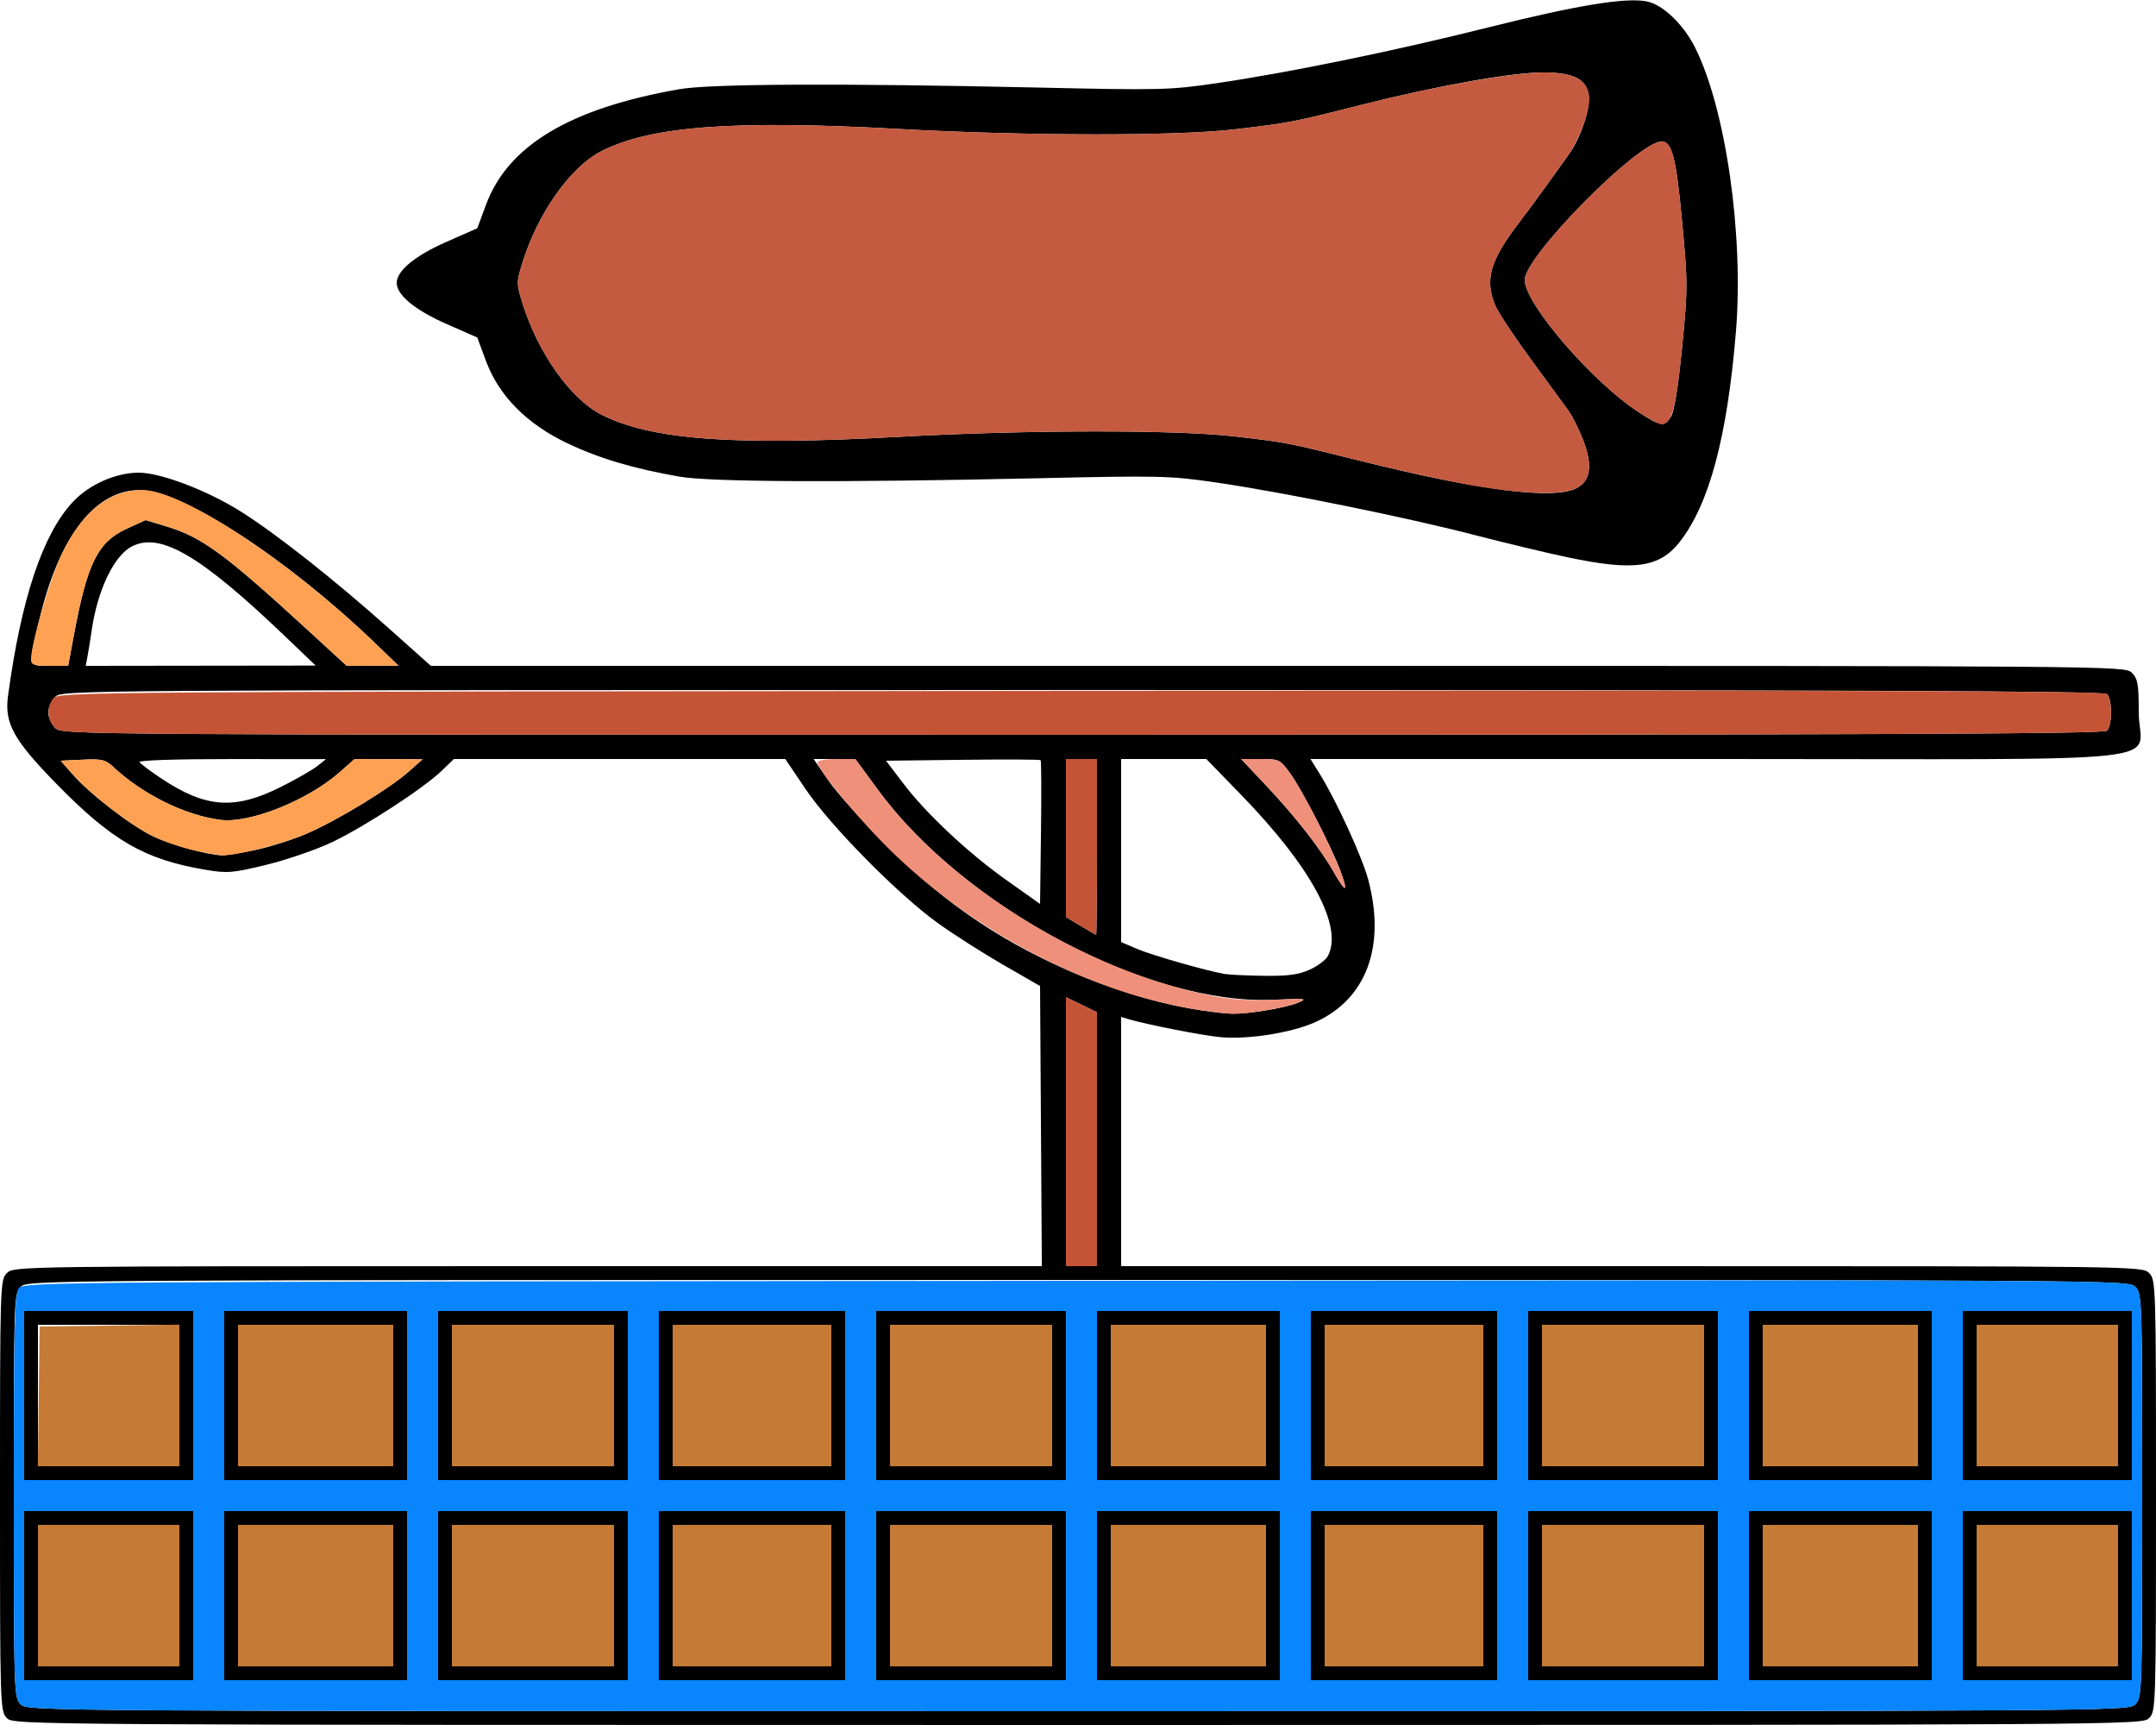 <?xml version="1.0" encoding="UTF-8" standalone="no"?>
<!DOCTYPE svg PUBLIC "-//W3C//DTD SVG 1.1//EN"
"http://www.w3.org/Graphics/SVG/1.1/DTD/svg11.dtd">
<svg width="750px" height="600px"
xmlns="http://www.w3.org/2000/svg" version="1.1">
<g transform="translate(0000, 0000) scale(1, 1)">
<path fill="#000000" stroke="none" d="
M 2.40 597.60
C 0.05 595.25 0.00 593.60 0.00 520.20
C 0.00 446.80 0.05 445.15 2.40 442.80
C 4.78 440.42 6.40 440.40 183.61 440.40
L 362.42 440.40
L 362.11 391.69
L 361.80 342.97
L 348.97 335.58
C 341.92 331.52 331.66 324.97 326.17 321.02
C 312.41 311.12 288.90 287.29 280.26 274.50
L 273.17 264.00
L 215.53 264.00
L 157.90 264.00
L 153.65 268.10
C 147.42 274.13 126.88 287.50 115.55 292.92
C 110.12 295.50 99.86 299.04 92.75 300.78
C 80.87 303.66 79.12 303.82 71.48 302.53
C 50.32 298.98 38.93 292.40 19.51 272.51
C 4.63 257.26 1.49 251.53 2.80 241.97
C 7.36 208.31 14.77 186.05 25.18 174.76
C 30.90 168.55 40.22 164.39 48.35 164.41
C 55.91 164.44 71.93 170.52 83.52 177.77
C 95.89 185.50 116.06 201.42 135.55 218.81
L 149.88 231.60
L 444.54 231.60
C 737.60 231.60 739.21 231.61 741.60 234.00
C 743.66 236.06 744.00 238.00 744.00 247.80
C 744.00 266.10 763.01 264.00 597.53 264.00
L 455.87 264.00
L 459.04 269.10
C 464.87 278.48 473.88 298.12 475.97 306.00
C 482.15 329.30 475.26 347.65 457.36 355.61
C 448.92 359.34 433.67 361.69 424.20 360.72
C 417.50 360.02 398.88 356.35 392.70 354.52
L 390.00 353.72
L 390.00 397.06
L 390.00 440.40
L 567.60 440.40
C 743.60 440.40 745.22 440.42 747.60 442.80
C 749.95 445.15 750.00 446.80 750.00 520.20
C 750.00 593.60 749.95 595.25 747.60 597.60
C 745.21 599.99 743.60 600.00 375.00 600.00
C 6.40 600.00 4.79 599.99 2.40 597.60
M 742.80 592.80
C 745.14 590.46 745.20 588.80 745.20 520.20
C 745.20 451.60 745.14 449.94 742.80 447.60
C 740.41 445.21 738.80 445.20 375.00 445.20
C 11.20 445.20 9.59 445.21 7.20 447.60
C 4.86 449.94 4.80 451.60 4.80 520.20
C 4.80 588.80 4.86 590.46 7.20 592.80
C 9.59 595.19 11.20 595.20 375.00 595.20
C 738.80 595.20 740.41 595.19 742.80 592.80
M 381.60 396.24
L 381.60 352.08
L 376.20 349.45
L 370.80 346.84
L 370.80 393.61
L 370.80 440.40
L 376.20 440.40
L 381.60 440.40
L 381.60 396.24
M 439.50 351.58
C 443.95 350.94 449.35 349.68 451.50 348.79
C 455.04 347.33 454.28 347.23 443.30 347.74
C 399.71 349.76 335.56 315.80 305.41 274.73
L 297.54 264.00
L 290.29 264.00
L 283.04 264.00
L 288.19 271.50
C 291.02 275.63 300.11 285.76 308.38 294.02
C 329.35 315.00 350.29 328.94 377.46 340.00
C 390.98 345.50 405.65 349.63 418.22 351.47
C 428.15 352.91 430.25 352.92 439.50 351.58
M 455.60 337.27
C 458.35 336.02 461.18 333.91 461.90 332.58
C 467.38 322.37 456.17 301.55 431.59 276.30
L 419.63 264.00
L 404.82 264.00
L 390.00 264.00
L 390.00 295.85
L 390.00 327.68
L 395.44 330.01
C 400.63 332.24 419.71 337.70 426.00 338.77
C 427.66 339.05 433.86 339.34 439.80 339.41
C 448.06 339.52 451.78 339.01 455.60 337.27
M 381.60 294.60
L 381.60 264.00
L 376.20 264.00
L 370.80 264.00
L 370.80 291.48
L 370.80 318.96
L 375.90 322.03
C 378.71 323.72 381.13 325.13 381.30 325.15
C 381.47 325.18 381.60 311.42 381.60 294.60
M 362.00 264.40
C 361.75 264.16 349.55 264.10 334.88 264.28
L 308.22 264.60
L 314.14 272.40
C 322.26 283.10 336.90 296.80 350.46 306.38
L 361.80 314.41
L 362.12 289.63
C 362.30 276.00 362.24 264.65 362.00 264.40
M 466.21 302.72
C 463.14 294.48 452.87 274.62 448.73 268.90
C 445.31 264.18 444.95 264.00 438.47 264.00
L 431.75 264.00
L 440.74 273.55
C 450.96 284.41 459.65 295.60 464.24 303.80
C 468.16 310.76 469.03 310.28 466.21 302.72
M 88.55 295.70
C 93.64 294.66 101.86 292.06 106.80 289.91
C 117.43 285.31 135.43 274.34 142.20 268.36
L 147.00 264.10
L 135.18 264.05
L 123.37 264.00
L 118.08 268.66
C 107.03 278.39 86.93 286.44 76.80 285.18
C 64.55 283.67 49.64 276.34 39.47 266.81
C 36.72 264.23 35.42 263.92 28.74 264.24
L 21.13 264.60
L 25.26 269.32
C 31.42 276.32 45.72 287.32 53.47 290.99
C 59.70 293.93 71.82 297.26 77.15 297.50
C 78.34 297.55 83.46 296.75 88.55 295.70
M 97.78 273.68
C 103.07 271.02 108.74 267.77 110.40 266.45
L 113.40 264.05
L 80.63 264.02
C 61.46 264.01 48.13 264.44 48.53 265.08
C 48.90 265.68 52.30 268.24 56.10 270.76
C 71.62 281.09 81.65 281.78 97.78 273.68
M 732.96 254.16
C 734.82 252.30 734.82 243.30 732.96 241.44
C 731.84 240.32 651.04 240.00 376.56 240.00
C 23.20 240.00 21.59 240.01 19.20 242.40
C 17.88 243.72 16.80 246.14 16.80 247.80
C 16.80 249.46 17.88 251.88 19.20 253.20
C 21.59 255.59 23.20 255.60 376.56 255.60
C 651.04 255.60 731.84 255.28 732.96 254.16
M 25.78 220.50
C 30.40 195.80 34.04 188.52 44.05 183.92
L 50.66 180.90
L 57.94 183.11
C 70.31 186.85 78.26 192.70 107.40 219.47
L 120.60 231.59
L 129.60 231.56
L 138.60 231.53
L 130.20 223.44
C 99.72 194.14 63.34 170.51 48.60 170.47
C 33.20 170.42 20.75 186.37 13.80 215.02
C 9.65 232.18 9.53 231.60 17.26 231.60
L 23.70 231.60
L 25.78 220.50
M 99.60 221.74
C 69.82 193.20 55.78 184.93 45.84 190.08
C 39.59 193.31 33.85 205.39 31.84 219.60
C 31.42 222.56 30.79 226.49 30.44 228.30
L 29.81 231.60
L 69.80 231.55
L 109.80 231.50
L 99.60 221.74"/>
<path fill="#000000" stroke="none" d="
M 545.40 193.86
C 538.14 192.34 523.56 188.84 513.00 186.11
C 489.54 180.01 447.07 171.37 423.60 167.90
C 407.04 165.47 403.96 165.38 360.00 166.37
C 292.18 167.87 247.12 167.65 236.40 165.79
C 220.24 162.97 208.39 159.44 197.30 154.15
C 183.16 147.40 173.50 137.60 169.02 125.47
L 166.03 117.40
L 155.32 112.68
C 144.34 107.84 138.00 102.61 138.00 98.40
C 138.00 94.19 144.34 88.96 155.32 84.12
L 166.03 79.40
L 169.02 71.33
C 176.68 50.59 198.29 37.67 236.40 31.01
C 247.12 29.15 292.18 28.93 360.00 30.43
C 403.99 31.42 407.03 31.33 423.60 28.88
C 449.06 25.12 485.05 17.72 517.74 9.53
C 548.34 1.87 565.36 -0.94 572.77 0.47
C 578.34 1.52 585.50 8.32 589.62 16.46
C 600.31 37.63 606.66 81.77 603.86 115.50
C 600.82 152.16 594.56 175.45 584.26 188.56
C 577.24 197.47 568.33 198.70 545.40 193.86
M 548.40 169.80
C 553.30 167.27 554.08 162.01 550.84 153.38
C 549.44 149.66 547.12 144.96 545.65 142.92
C 544.20 140.89 538.26 132.77 532.46 124.87
C 526.67 116.98 521.14 108.62 520.16 106.30
C 516.43 97.38 518.33 90.65 528.18 77.77
C 531.05 74.00 535.56 67.91 538.20 64.21
C 540.84 60.52 544.20 55.85 545.65 53.83
C 549.92 47.96 553.48 37.22 552.62 32.74
C 551.62 27.35 547.08 25.20 536.72 25.20
C 525.92 25.20 499.66 29.88 473.84 36.41
C 449.28 42.61 448.91 42.68 429.58 44.98
C 409.40 47.36 357.65 47.32 312.98 44.87
C 254.99 41.69 226.39 43.82 209.17 52.61
C 198.41 58.10 187.09 74.11 181.70 91.50
C 179.65 98.12 179.65 98.68 181.70 105.30
C 187.09 122.69 198.41 138.70 209.17 144.19
C 226.39 152.98 254.99 155.11 312.98 151.93
C 357.53 149.48 409.38 149.44 429.60 151.81
C 448.12 153.98 447.11 153.79 473.62 160.39
C 514.87 170.66 540.50 173.88 548.40 169.80
M 581.29 144.90
C 582.40 143.20 583.82 134.30 585.14 120.83
C 587.14 100.52 587.14 98.35 585.14 77.03
C 583.10 55.00 581.63 49.20 578.06 49.20
C 569.90 49.20 530.40 89.15 530.40 97.39
C 530.40 105.59 553.85 132.80 569.98 143.32
C 577.67 148.33 578.95 148.51 581.29 144.90"/>
<path fill="#000000" stroke="none" d="
M 8.40 555.00
L 8.40 525.60
L 37.80 525.60
L 67.20 525.60
L 67.20 555.00
L 67.20 584.40
L 37.80 584.40
L 8.40 584.40
L 8.40 555.00
M 62.40 555.00
L 62.40 530.40
L 37.80 530.40
L 13.20 530.40
L 13.20 555.00
L 13.20 579.60
L 37.80 579.60
L 62.40 579.60
L 62.40 555.00"/>
<path fill="#000000" stroke="none" d="
M 78.00 555.00
L 78.00 525.60
L 109.80 525.60
L 141.60 525.60
L 141.60 555.00
L 141.60 584.40
L 109.80 584.40
L 78.00 584.40
L 78.00 555.00
M 136.80 555.00
L 136.80 530.40
L 109.80 530.40
L 82.80 530.40
L 82.80 555.00
L 82.80 579.60
L 109.80 579.60
L 136.80 579.60
L 136.80 555.00"/>
<path fill="#000000" stroke="none" d="
M 152.40 555.00
L 152.40 525.60
L 185.40 525.60
L 218.40 525.60
L 218.40 555.00
L 218.40 584.40
L 185.40 584.40
L 152.40 584.40
L 152.40 555.00
M 213.60 555.00
L 213.60 530.40
L 185.40 530.40
L 157.20 530.40
L 157.20 555.00
L 157.20 579.60
L 185.40 579.60
L 213.60 579.60
L 213.60 555.00"/>
<path fill="#000000" stroke="none" d="
M 229.20 555.00
L 229.20 525.60
L 261.60 525.60
L 294.00 525.60
L 294.00 555.00
L 294.00 584.40
L 261.60 584.40
L 229.20 584.40
L 229.20 555.00
M 289.20 555.00
L 289.20 530.40
L 261.60 530.40
L 234.00 530.40
L 234.00 555.00
L 234.00 579.60
L 261.60 579.60
L 289.20 579.60
L 289.20 555.00"/>
<path fill="#000000" stroke="none" d="
M 304.80 555.00
L 304.80 525.60
L 337.80 525.60
L 370.80 525.60
L 370.80 555.00
L 370.80 584.40
L 337.80 584.40
L 304.80 584.40
L 304.80 555.00
M 366.00 555.00
L 366.00 530.40
L 337.80 530.40
L 309.60 530.40
L 309.60 555.00
L 309.60 579.60
L 337.80 579.60
L 366.00 579.60
L 366.00 555.00"/>
<path fill="#000000" stroke="none" d="
M 381.60 555.00
L 381.60 525.60
L 413.40 525.60
L 445.20 525.60
L 445.20 555.00
L 445.20 584.40
L 413.40 584.40
L 381.60 584.40
L 381.60 555.00
M 440.40 555.00
L 440.40 530.40
L 413.40 530.40
L 386.40 530.40
L 386.40 555.00
L 386.40 579.60
L 413.40 579.60
L 440.40 579.60
L 440.40 555.00"/>
<path fill="#000000" stroke="none" d="
M 456.00 555.00
L 456.00 525.60
L 488.40 525.60
L 520.80 525.60
L 520.80 555.00
L 520.80 584.40
L 488.40 584.40
L 456.00 584.40
L 456.00 555.00
M 516.00 555.00
L 516.00 530.40
L 488.40 530.40
L 460.80 530.40
L 460.80 555.00
L 460.80 579.60
L 488.40 579.60
L 516.00 579.60
L 516.00 555.00"/>
<path fill="#000000" stroke="none" d="
M 531.60 555.00
L 531.60 525.60
L 564.60 525.60
L 597.60 525.60
L 597.60 555.00
L 597.60 584.40
L 564.60 584.40
L 531.60 584.40
L 531.60 555.00
M 592.80 555.00
L 592.80 530.40
L 564.60 530.40
L 536.40 530.40
L 536.40 555.00
L 536.40 579.60
L 564.60 579.60
L 592.80 579.60
L 592.80 555.00"/>
<path fill="#000000" stroke="none" d="
M 608.40 555.00
L 608.40 525.60
L 640.20 525.60
L 672.00 525.60
L 672.00 555.00
L 672.00 584.40
L 640.20 584.40
L 608.40 584.40
L 608.40 555.00
M 667.20 555.00
L 667.20 530.40
L 640.20 530.40
L 613.20 530.40
L 613.20 555.00
L 613.20 579.60
L 640.20 579.60
L 667.20 579.60
L 667.20 555.00"/>
<path fill="#000000" stroke="none" d="
M 682.80 555.00
L 682.80 525.60
L 712.20 525.60
L 741.60 525.60
L 741.60 555.00
L 741.60 584.40
L 712.20 584.40
L 682.80 584.40
L 682.80 555.00
M 736.80 555.00
L 736.80 530.40
L 712.20 530.40
L 687.60 530.40
L 687.60 555.00
L 687.60 579.60
L 712.20 579.60
L 736.80 579.60
L 736.80 555.00"/>
<path fill="#000000" stroke="none" d="
M 8.40 485.40
L 8.40 456.00
L 37.80 456.00
L 67.20 456.00
L 67.20 485.40
L 67.20 514.80
L 37.80 514.80
L 8.40 514.80
L 8.40 485.40
M 62.40 485.40
L 62.40 460.80
L 37.80 460.80
L 13.20 460.80
L 13.20 485.40
L 13.20 510.00
L 37.80 510.00
L 62.40 510.00
L 62.40 485.40"/>
<path fill="#000000" stroke="none" d="
M 78.00 485.40
L 78.00 456.00
L 109.80 456.00
L 141.60 456.00
L 141.60 485.40
L 141.60 514.80
L 109.80 514.80
L 78.00 514.80
L 78.00 485.40
M 136.80 485.40
L 136.80 460.80
L 109.80 460.80
L 82.80 460.80
L 82.80 485.40
L 82.80 510.00
L 109.80 510.00
L 136.80 510.00
L 136.80 485.40"/>
<path fill="#000000" stroke="none" d="
M 152.40 485.40
L 152.40 456.00
L 185.40 456.00
L 218.40 456.00
L 218.40 485.40
L 218.40 514.80
L 185.40 514.80
L 152.40 514.80
L 152.40 485.40
M 213.60 485.40
L 213.60 460.80
L 185.40 460.80
L 157.20 460.80
L 157.20 485.40
L 157.20 510.00
L 185.40 510.00
L 213.60 510.00
L 213.60 485.40"/>
<path fill="#000000" stroke="none" d="
M 229.20 485.40
L 229.20 456.00
L 261.60 456.00
L 294.00 456.00
L 294.00 485.40
L 294.00 514.80
L 261.60 514.80
L 229.20 514.80
L 229.20 485.40
M 289.20 485.40
L 289.20 460.80
L 261.60 460.80
L 234.00 460.80
L 234.00 485.40
L 234.00 510.00
L 261.60 510.00
L 289.20 510.00
L 289.20 485.40"/>
<path fill="#000000" stroke="none" d="
M 304.80 485.40
L 304.80 456.00
L 337.80 456.00
L 370.80 456.00
L 370.80 485.40
L 370.80 514.80
L 337.80 514.80
L 304.80 514.80
L 304.80 485.40
M 366.00 485.40
L 366.00 460.80
L 337.80 460.80
L 309.60 460.80
L 309.60 485.40
L 309.60 510.00
L 337.80 510.00
L 366.00 510.00
L 366.00 485.40"/>
<path fill="#000000" stroke="none" d="
M 381.60 485.40
L 381.60 456.00
L 413.40 456.00
L 445.20 456.00
L 445.20 485.40
L 445.20 514.80
L 413.40 514.80
L 381.60 514.80
L 381.60 485.40
M 440.40 485.40
L 440.40 460.80
L 413.40 460.80
L 386.40 460.80
L 386.40 485.40
L 386.40 510.00
L 413.40 510.00
L 440.40 510.00
L 440.40 485.40"/>
<path fill="#000000" stroke="none" d="
M 456.00 485.40
L 456.00 456.00
L 488.40 456.00
L 520.80 456.00
L 520.80 485.40
L 520.80 514.80
L 488.40 514.80
L 456.00 514.80
L 456.00 485.40
M 516.00 485.40
L 516.00 460.80
L 488.40 460.80
L 460.80 460.80
L 460.80 485.40
L 460.80 510.00
L 488.40 510.00
L 516.00 510.00
L 516.00 485.40"/>
<path fill="#000000" stroke="none" d="
M 531.60 485.40
L 531.60 456.00
L 564.60 456.00
L 597.60 456.00
L 597.60 485.40
L 597.60 514.80
L 564.60 514.80
L 531.60 514.80
L 531.60 485.40
M 592.80 485.40
L 592.80 460.80
L 564.60 460.80
L 536.40 460.80
L 536.40 485.40
L 536.40 510.00
L 564.60 510.00
L 592.80 510.00
L 592.80 485.40"/>
<path fill="#000000" stroke="none" d="
M 608.40 485.40
L 608.40 456.00
L 640.20 456.00
L 672.00 456.00
L 672.00 485.40
L 672.00 514.80
L 640.20 514.80
L 608.40 514.80
L 608.40 485.40
M 667.20 485.40
L 667.20 460.80
L 640.20 460.80
L 613.20 460.80
L 613.20 485.40
L 613.20 510.00
L 640.20 510.00
L 667.20 510.00
L 667.20 485.40"/>
<path fill="#000000" stroke="none" d="
M 682.80 485.40
L 682.80 456.00
L 712.20 456.00
L 741.60 456.00
L 741.60 485.40
L 741.60 514.80
L 712.20 514.80
L 682.80 514.80
L 682.80 485.40
M 736.80 485.40
L 736.80 460.80
L 712.20 460.80
L 687.60 460.80
L 687.60 485.40
L 687.60 510.00
L 712.20 510.00
L 736.80 510.00
L 736.80 485.40"/>
<path fill="#c45a40" stroke="none" d="
M 510.82 168.60
C 502.36 167.08 485.62 163.38 473.62 160.39
C 447.11 153.79 448.12 153.98 429.60 151.81
C 409.38 149.44 357.53 149.48 312.98 151.93
C 254.99 155.11 226.39 152.98 209.17 144.19
C 198.41 138.70 187.09 122.69 181.70 105.30
C 179.65 98.68 179.65 98.12 181.70 91.50
C 187.09 74.11 198.41 58.10 209.17 52.61
C 226.39 43.82 254.99 41.69 312.98 44.87
C 357.65 47.32 409.40 47.36 429.58 44.98
C 448.93 42.68 449.28 42.62 474.00 36.36
C 498.92 30.05 526.36 25.20 537.16 25.20
C 551.76 25.20 555.70 30.43 550.84 43.42
C 549.44 47.14 547.12 51.83 545.65 53.83
C 544.20 55.85 540.84 60.52 538.20 64.21
C 535.56 67.91 531.05 74.00 528.18 77.77
C 518.33 90.65 516.43 97.38 520.16 106.30
C 521.14 108.62 526.67 116.98 532.46 124.87
C 538.26 132.77 544.20 140.89 545.65 142.92
C 547.12 144.96 549.44 149.66 550.84 153.38
C 554.08 162.01 553.30 167.27 548.40 169.80
C 543.43 172.37 529.22 171.91 510.82 168.60"/>
<path fill="#c45a40" stroke="none" d="
M 569.98 143.32
C 553.85 132.80 530.40 105.59 530.40 97.39
C 530.40 89.15 569.90 49.20 578.06 49.20
C 581.63 49.20 583.10 55.00 585.14 77.03
C 587.14 98.35 587.14 100.52 585.14 120.83
C 583.09 141.77 581.54 147.60 578.04 147.60
C 577.22 147.60 573.59 145.67 569.98 143.32"/>
<path fill="#ffa153" stroke="none" d="
M 67.64 295.81
C 63.61 294.94 57.23 292.76 53.47 290.99
C 45.72 287.32 31.42 276.32 25.26 269.32
L 21.13 264.60
L 28.74 264.24
C 35.42 263.92 36.72 264.23 39.47 266.81
C 49.64 276.34 64.55 283.67 76.80 285.18
C 86.93 286.44 107.03 278.39 118.08 268.66
L 123.37 264.00
L 135.18 264.05
L 147.00 264.10
L 142.20 268.36
C 135.43 274.34 117.43 285.31 106.80 289.91
C 98.42 293.54 82.08 297.72 77.15 297.50
C 75.97 297.46 71.69 296.69 67.64 295.81"/>
<path fill="#ffa153" stroke="none" d="
M 10.80 229.50
C 10.80 223.84 17.44 201.10 21.58 192.52
C 28.74 177.71 38.16 170.34 49.80 170.45
C 63.43 170.58 100.93 195.30 130.20 223.44
L 138.60 231.53
L 129.60 231.56
L 120.60 231.59
L 107.40 219.47
C 78.26 192.70 70.31 186.85 57.94 183.11
L 50.66 180.90
L 44.05 183.92
C 34.04 188.52 30.40 195.80 25.78 220.50
L 23.70 231.60
L 17.26 231.60
C 11.90 231.60 10.80 231.24 10.80 229.50"/>
<path fill="#c55436" stroke="none" d="
M 370.80 393.61
L 370.80 346.84
L 376.20 349.45
L 381.60 352.08
L 381.60 396.24
L 381.60 440.40
L 376.20 440.40
L 370.80 440.40
L 370.80 393.61"/>
<path fill="#c55436" stroke="none" d="
M 375.90 322.03
L 370.80 318.96
L 370.80 291.48
L 370.80 264.00
L 376.20 264.00
L 381.60 264.00
L 381.60 294.60
C 381.60 311.42 381.47 325.18 381.30 325.15
C 381.13 325.13 378.71 323.72 375.90 322.03"/>
<path fill="#c55436" stroke="none" d="
M 19.20 253.20
C 16.39 250.39 16.10 246.22 18.50 242.93
C 20.18 240.64 25.37 240.60 375.67 240.30
C 638.08 240.07 731.57 240.35 732.77 241.34
C 734.78 243.01 734.92 252.20 732.96 254.16
C 731.84 255.28 651.04 255.60 376.56 255.60
C 23.20 255.60 21.59 255.59 19.20 253.20"/>
<path fill="#ef907a" stroke="none" d="
M 418.22 351.47
C 381.29 346.08 341.08 325.70 311.30 297.29
C 299.86 286.36 284.40 267.88 284.40 265.13
C 284.40 264.50 287.35 264.00 290.96 264.00
L 297.54 264.00
L 305.41 274.73
C 329.94 308.14 377.41 337.50 421.10 346.27
C 428.26 347.71 434.76 348.13 443.30 347.74
C 454.28 347.23 455.04 347.33 451.50 348.79
C 447.34 350.52 433.39 352.84 428.40 352.63
C 426.74 352.56 422.17 352.03 418.22 351.47"/>
<path fill="#ef907a" stroke="none" d="
M 464.24 303.80
C 459.65 295.60 450.96 284.41 440.74 273.55
L 431.75 264.00
L 438.47 264.00
C 444.95 264.00 445.31 264.18 448.73 268.90
C 455.12 277.73 469.34 307.46 467.87 308.93
C 467.60 309.19 465.98 306.89 464.24 303.80"/>
<path fill="#0885ff" stroke="none" d="
M 7.20 592.80
C 4.86 590.46 4.80 588.80 4.80 520.43
C 4.80 461.89 5.08 450.08 6.50 448.13
C 8.18 445.84 13.48 445.80 374.29 445.50
C 739.28 445.19 740.40 445.20 742.80 447.60
C 745.15 449.95 745.20 451.55 745.20 520.20
C 745.20 588.80 745.14 590.46 742.80 592.80
C 740.41 595.19 738.80 595.20 375.00 595.20
C 11.20 595.20 9.59 595.19 7.20 592.80
M 67.20 555.00
L 67.20 525.60
L 37.80 525.60
L 8.40 525.60
L 8.40 555.00
L 8.40 584.40
L 37.80 584.40
L 67.20 584.40
L 67.20 555.00
M 141.60 555.00
L 141.60 525.60
L 109.80 525.60
L 78.00 525.60
L 78.00 555.00
L 78.00 584.40
L 109.80 584.40
L 141.60 584.40
L 141.60 555.00
M 218.40 555.00
L 218.40 525.60
L 185.40 525.60
L 152.40 525.60
L 152.40 555.00
L 152.40 584.40
L 185.40 584.40
L 218.40 584.40
L 218.40 555.00
M 294.00 555.00
L 294.00 525.60
L 261.60 525.60
L 229.20 525.60
L 229.20 555.00
L 229.20 584.40
L 261.60 584.40
L 294.00 584.40
L 294.00 555.00
M 370.80 555.00
L 370.80 525.60
L 337.80 525.60
L 304.80 525.60
L 304.80 555.00
L 304.80 584.40
L 337.80 584.40
L 370.80 584.40
L 370.80 555.00
M 445.20 555.00
L 445.20 525.60
L 413.40 525.60
L 381.60 525.60
L 381.60 555.00
L 381.60 584.40
L 413.40 584.40
L 445.20 584.40
L 445.20 555.00
M 520.80 555.00
L 520.80 525.60
L 488.40 525.60
L 456.00 525.60
L 456.00 555.00
L 456.00 584.40
L 488.40 584.40
L 520.80 584.40
L 520.80 555.00
M 597.60 555.00
L 597.60 525.60
L 564.60 525.60
L 531.60 525.60
L 531.60 555.00
L 531.60 584.40
L 564.60 584.40
L 597.60 584.40
L 597.60 555.00
M 672.00 555.00
L 672.00 525.60
L 640.20 525.60
L 608.40 525.60
L 608.40 555.00
L 608.40 584.40
L 640.20 584.40
L 672.00 584.40
L 672.00 555.00
M 741.60 555.00
L 741.60 525.60
L 712.20 525.60
L 682.80 525.60
L 682.80 555.00
L 682.80 584.40
L 712.20 584.40
L 741.60 584.40
L 741.60 555.00
M 67.20 485.40
L 67.20 456.00
L 37.80 456.00
L 8.40 456.00
L 8.40 485.40
L 8.40 514.80
L 37.80 514.80
L 67.20 514.80
L 67.20 485.40
M 141.60 485.40
L 141.60 456.00
L 109.80 456.00
L 78.00 456.00
L 78.00 485.40
L 78.00 514.80
L 109.80 514.80
L 141.60 514.80
L 141.60 485.40
M 218.40 485.40
L 218.40 456.00
L 185.40 456.00
L 152.40 456.00
L 152.40 485.40
L 152.40 514.80
L 185.40 514.80
L 218.40 514.80
L 218.40 485.40
M 294.00 485.40
L 294.00 456.00
L 261.60 456.00
L 229.20 456.00
L 229.20 485.40
L 229.20 514.80
L 261.60 514.80
L 294.00 514.80
L 294.00 485.40
M 370.80 485.40
L 370.80 456.00
L 337.80 456.00
L 304.80 456.00
L 304.80 485.40
L 304.80 514.80
L 337.80 514.80
L 370.80 514.80
L 370.80 485.40
M 445.20 485.40
L 445.20 456.00
L 413.40 456.00
L 381.60 456.00
L 381.60 485.40
L 381.60 514.80
L 413.40 514.80
L 445.20 514.80
L 445.20 485.40
M 520.80 485.40
L 520.80 456.00
L 488.40 456.00
L 456.00 456.00
L 456.00 485.40
L 456.00 514.80
L 488.40 514.80
L 520.80 514.80
L 520.80 485.40
M 597.60 485.40
L 597.60 456.00
L 564.60 456.00
L 531.60 456.00
L 531.60 485.40
L 531.60 514.80
L 564.60 514.80
L 597.60 514.80
L 597.60 485.40
M 672.00 485.40
L 672.00 456.00
L 640.20 456.00
L 608.40 456.00
L 608.40 485.40
L 608.40 514.80
L 640.20 514.80
L 672.00 514.80
L 672.00 485.40
M 741.60 485.40
L 741.60 456.00
L 712.20 456.00
L 682.80 456.00
L 682.80 485.40
L 682.80 514.80
L 712.20 514.80
L 741.60 514.80
L 741.60 485.40"/>
<path fill="#c57a36" stroke="none" d="
M 13.20 555.00
L 13.20 530.40
L 37.80 530.40
L 62.40 530.40
L 62.40 555.00
L 62.40 579.60
L 37.80 579.60
L 13.20 579.60
L 13.20 555.00"/>
<path fill="#c57a36" stroke="none" d="
M 82.80 555.00
L 82.80 530.40
L 109.80 530.40
L 136.80 530.40
L 136.80 555.00
L 136.80 579.60
L 109.80 579.60
L 82.80 579.60
L 82.80 555.00"/>
<path fill="#c57a36" stroke="none" d="
M 157.20 555.00
L 157.20 530.40
L 185.40 530.40
L 213.60 530.40
L 213.60 555.00
L 213.60 579.60
L 185.40 579.60
L 157.20 579.60
L 157.20 555.00"/>
<path fill="#c57a36" stroke="none" d="
M 234.00 555.00
L 234.00 530.40
L 261.60 530.40
L 289.20 530.40
L 289.20 555.00
L 289.20 579.60
L 261.60 579.60
L 234.00 579.60
L 234.00 555.00"/>
<path fill="#c57a36" stroke="none" d="
M 309.60 555.00
L 309.60 530.40
L 337.80 530.40
L 366.00 530.40
L 366.00 555.00
L 366.00 579.60
L 337.80 579.60
L 309.60 579.60
L 309.60 555.00"/>
<path fill="#c57a36" stroke="none" d="
M 386.40 555.00
L 386.40 530.40
L 413.40 530.40
L 440.40 530.40
L 440.40 555.00
L 440.40 579.60
L 413.40 579.60
L 386.40 579.60
L 386.40 555.00"/>
<path fill="#c57a36" stroke="none" d="
M 460.80 555.00
L 460.80 530.40
L 488.40 530.40
L 516.00 530.40
L 516.00 555.00
L 516.00 579.60
L 488.40 579.60
L 460.80 579.60
L 460.80 555.00"/>
<path fill="#c57a36" stroke="none" d="
M 536.40 555.00
L 536.40 530.40
L 564.60 530.40
L 592.80 530.40
L 592.80 555.00
L 592.80 579.60
L 564.60 579.60
L 536.40 579.60
L 536.40 555.00"/>
<path fill="#c57a36" stroke="none" d="
M 613.20 555.00
L 613.20 530.40
L 640.20 530.40
L 667.20 530.40
L 667.20 555.00
L 667.20 579.60
L 640.20 579.60
L 613.20 579.60
L 613.20 555.00"/>
<path fill="#c57a36" stroke="none" d="
M 687.60 555.00
L 687.60 530.40
L 712.20 530.40
L 736.80 530.40
L 736.80 555.00
L 736.80 579.60
L 712.20 579.60
L 687.60 579.60
L 687.60 555.00"/>
<path fill="#c57a36" stroke="none" d="
M 13.48 485.70
L 13.80 461.40
L 38.10 461.08
L 62.40 460.75
L 62.40 485.38
L 62.40 510.00
L 37.78 510.00
L 13.15 510.00
L 13.48 485.70"/>
<path fill="#c57a36" stroke="none" d="
M 82.80 485.40
L 82.80 460.80
L 109.80 460.80
L 136.80 460.80
L 136.80 485.40
L 136.80 510.00
L 109.80 510.00
L 82.80 510.00
L 82.80 485.40"/>
<path fill="#c57a36" stroke="none" d="
M 157.20 485.40
L 157.20 460.80
L 185.40 460.80
L 213.60 460.80
L 213.60 485.40
L 213.60 510.00
L 185.40 510.00
L 157.20 510.00
L 157.20 485.40"/>
<path fill="#c57a36" stroke="none" d="
M 234.00 485.40
L 234.00 460.80
L 261.60 460.80
L 289.20 460.80
L 289.20 485.40
L 289.20 510.00
L 261.60 510.00
L 234.00 510.00
L 234.00 485.40"/>
<path fill="#c57a36" stroke="none" d="
M 309.60 485.40
L 309.60 460.80
L 337.80 460.80
L 366.00 460.80
L 366.00 485.40
L 366.00 510.00
L 337.80 510.00
L 309.60 510.00
L 309.60 485.40"/>
<path fill="#c57a36" stroke="none" d="
M 386.40 485.40
L 386.40 460.80
L 413.40 460.80
L 440.40 460.80
L 440.40 485.40
L 440.40 510.00
L 413.40 510.00
L 386.40 510.00
L 386.40 485.40"/>
<path fill="#c57a36" stroke="none" d="
M 460.80 485.40
L 460.80 460.80
L 488.40 460.80
L 516.00 460.80
L 516.00 485.40
L 516.00 510.00
L 488.40 510.00
L 460.80 510.00
L 460.80 485.40"/>
<path fill="#c57a36" stroke="none" d="
M 536.40 485.40
L 536.40 460.80
L 564.60 460.80
L 592.80 460.80
L 592.80 485.40
L 592.80 510.00
L 564.60 510.00
L 536.40 510.00
L 536.40 485.40"/>
<path fill="#c57a36" stroke="none" d="
M 613.20 485.40
L 613.20 460.80
L 640.20 460.80
L 667.20 460.80
L 667.20 485.40
L 667.20 510.00
L 640.20 510.00
L 613.20 510.00
L 613.20 485.40"/>
<path fill="#c57a36" stroke="none" d="
M 687.60 485.40
L 687.60 460.80
L 712.20 460.80
L 736.80 460.80
L 736.80 485.40
L 736.80 510.00
L 712.20 510.00
L 687.60 510.00
L 687.60 485.40"/>
</g>
</svg>
